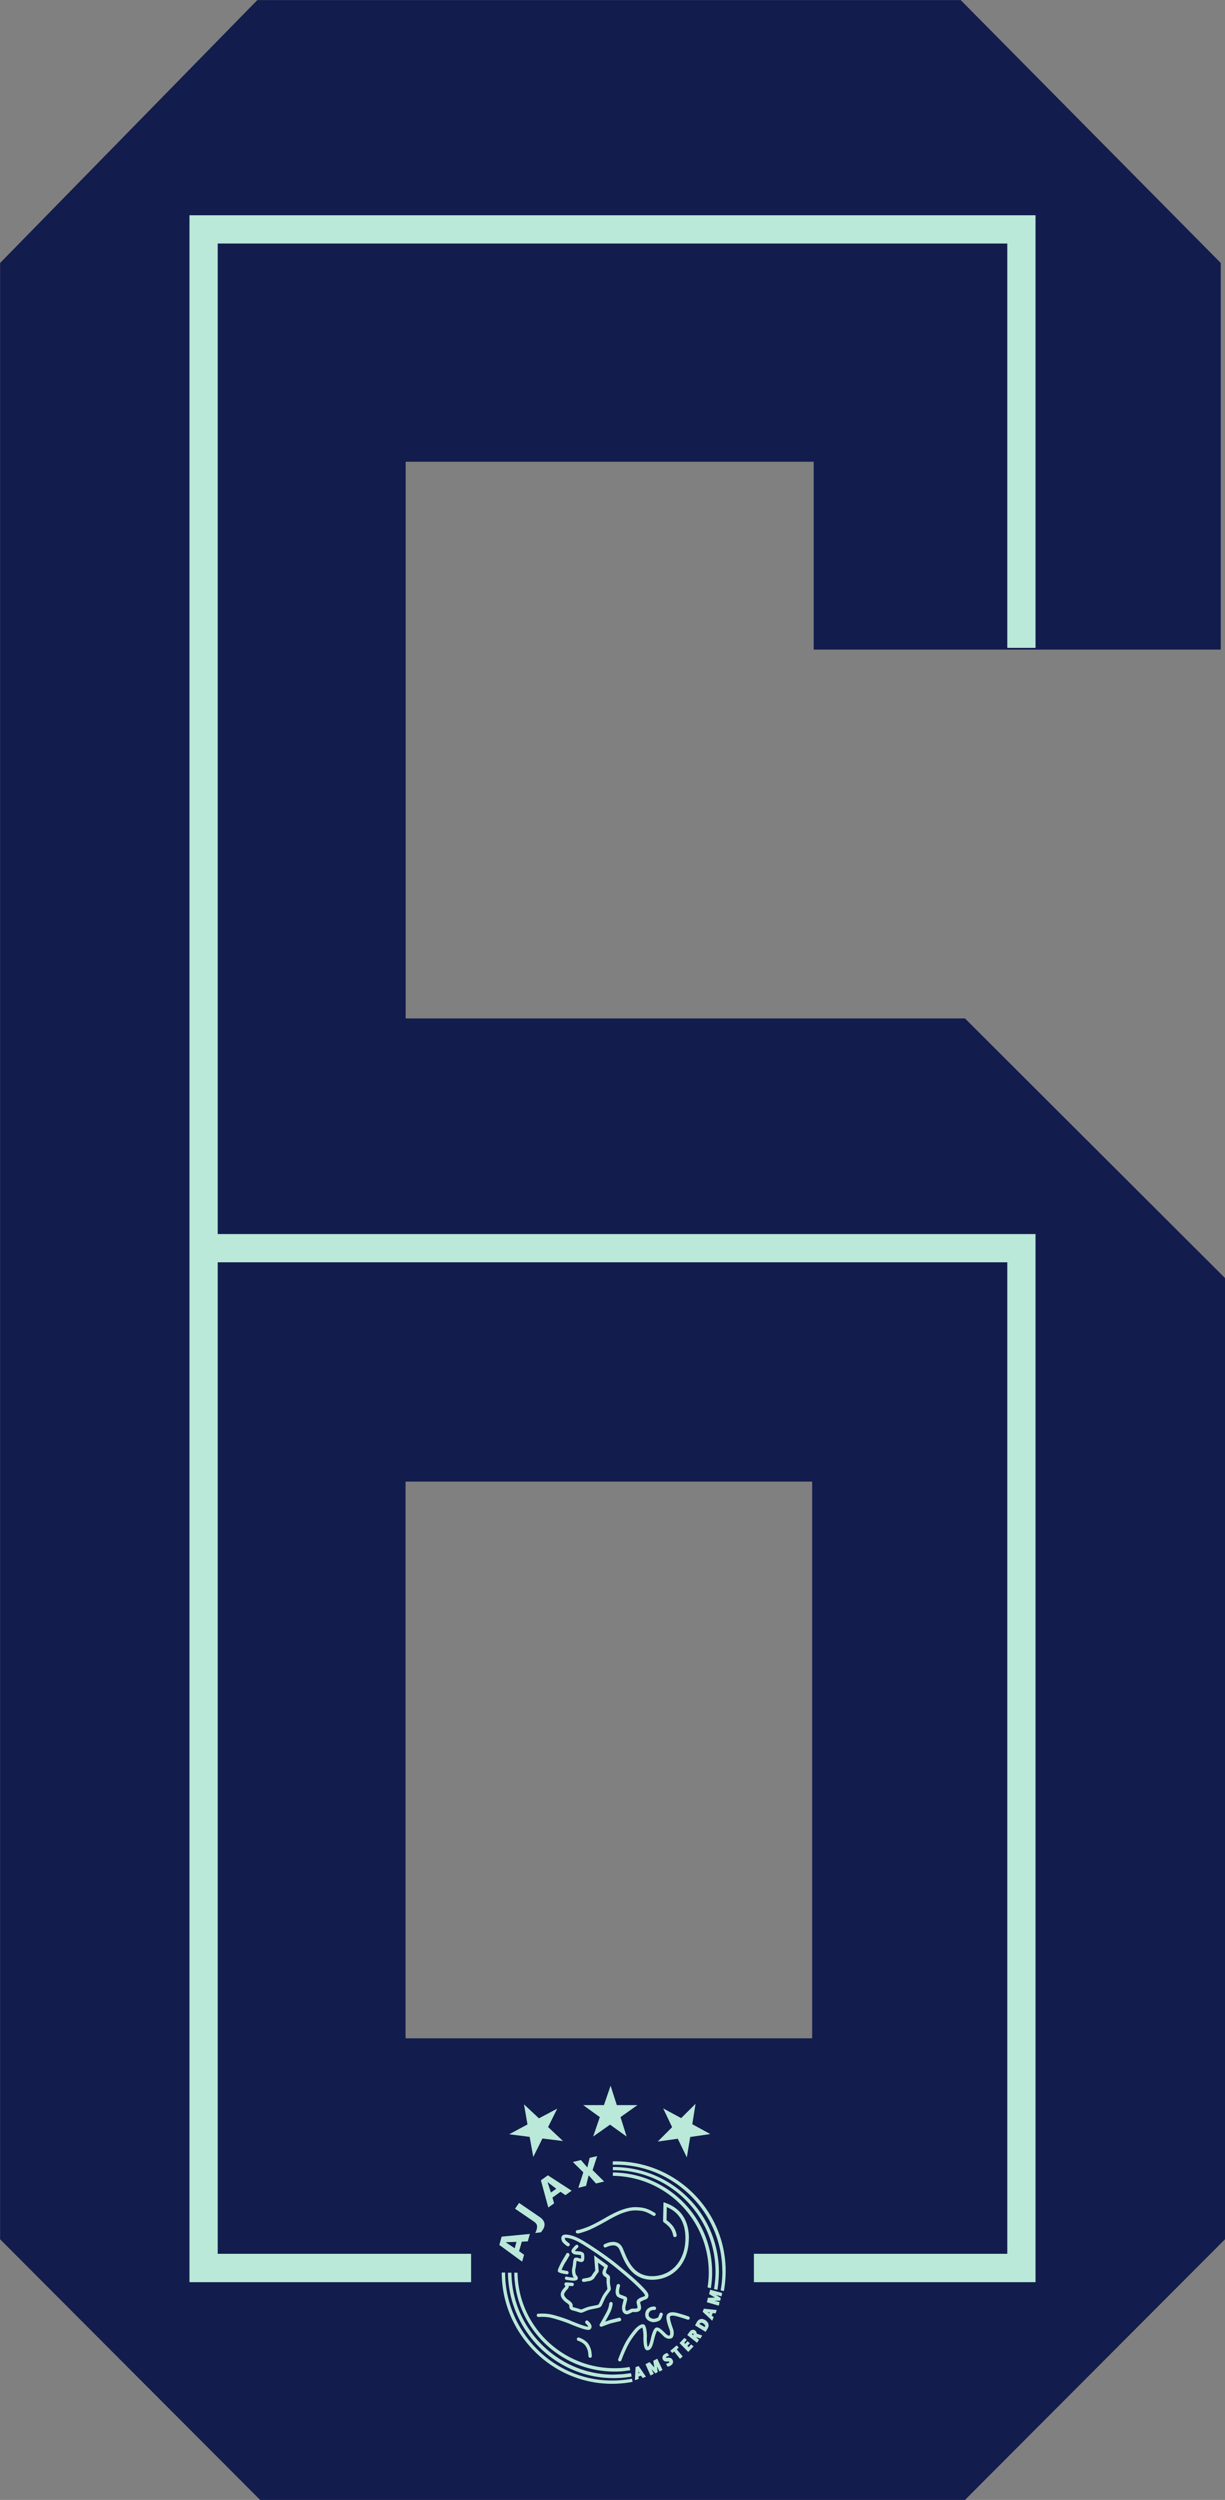 <svg xmlns="http://www.w3.org/2000/svg" width="194.615" height="396.85" viewBox="0 0 1123.1 2290.2"  shape-rendering="geometricPrecision" image-rendering="optimizeQuality" fill-rule="evenodd" xmlns:v="https://vecta.io/nano"><rect x="0" y="0" width="1123.1" height="2290.2" fill="#808080" stroke="none"/><path d="M8297.2-14378h34897.898v32716.801H8297.2z" fill="#ebecec"/><g fill-rule="nonzero"><path d="M1123.1 2051.4l-238.4 238.8H238.5L.1 2051.4V240.9L235.9.1h644.9l238.4 240.8v354.2H746V423H371.9v510h512.8l238.4 237.8v880.6zm-378.5-184.1v-510H371.8v510h372.8z" fill="#121c4d"/><g fill="#bae8d9"><path d="M199.6 1130.5h749.8v960.2H691.2v-26h232.3v-908.3H199.6v908.3h232.3v26H173.7V197.2h775.7v396.3h-25.9V223.1H199.6zm450.7 988.8l-1.3-1.1 1.6.2-.3.9zm3.1-.3l2.7.3 1-3.1-11.8-1.2-1.1 2.8 8.8 8.2.4-1 .9-2.3-1.8-1.4.9-2.2zm-12.2 10h0c.4-.6.9-1.1 1.7-1.1.7 0 1.4.3 1.9.7 1.3.8 2.1 1.8 1.3 3.2l-4.9-2.8zm-4 1.3l9.7 5.9 1.8-2.9c.8-1.3 1.2-2.7.8-4.2-.4-1.6-1.5-2.7-2.8-3.6-1-.6-2.2-1.1-3.4-1.1-2 0-3.4 1.2-4.4 2.8l-1.6 3zm-2.8 8l.1-.1c.1-.1.4-.5.6-.5.1 0 .4.2.5.3.5.4.4.7 0 1.2l-1.2-.8zm4.3-.6c0-1-.4-1.9-1.2-2.6-.6-.5-1.4-.8-2.2-.8-1.2 0-2.2.8-2.9 1.6l-2.3 3.2 8.9 7.1.5-.6 1.4-2.1-2.9-2.6c.1 0 .2 0 .3.1l3.8 1.4 1.7-2.8-4.5-1.6c-.3-.1-.5-.2-.8-.2zm-53.3 36.5v-1.7l.9 1.3-.9.4zm2.2 2.1l1.6 2.2 3-1.2-6.7-9.8-2.8 1-.6 11.9 1-.2 2.4-.8-.1-2.3 2.3-.7zm39.7-30.1l2.4-2.7-2.2-1.7-4.5 4.7 8 8.1 4.9-5.1-2.3-1.8-2.2 2.5-1.2-1.1 2.3-2.5-2.2-1.8-2 2.3zm-9.3 8l5.4 6.7.6-.4 1.9-1.8-5.4-6.4 1.8-1.7-1.9-2-5.9 5 2 2zm-4.7 10.3c-.7.5-1.7.5-2.2.9l-.4.3 1.3 2.3h.4c.9 0 1.8-.5 2.6-1 1-.6 1.8-1.5 2-2.6.2-1 0-2-.6-2.8-.9-1.4-1.9-1.7-3.5-1.7-.6 0-1.2.1-1.7.1-.3 0-.4 0-.5-.3 0-.1-.1-.2-.1-.3 0-.2.3-.3.4-.4.6-.4 1.3-.5 1.9-.9l.6-.3-1.7-2.2-.4.1c-.8.2-1.4.4-2.1.9-.9.6-1.7 1.5-1.9 2.6-.2.9 0 1.7.4 2.5.8 1.3 1.9 1.7 3.4 1.7l1.7-.1c.3 0 .5 0 .6.2s.2.3.1.5c0 .2-.2.4-.4.4zm-13.4 4.3l-4.4-4.9-3.7 2 4.6 10.3.7-.3 2.3-1.3-2.1-4.2 3.6 3.9 2.1-1.2-.7-5.3 2.3 4.8 2.8-1.5-4.8-10.3-3.7 1.9zm55.6-64l-6.5.2-.9 4.1 10.8 3.1.3-.6.5-2.7-4.7-1.1 5.4-.2.4-2.4-4.5-2.9 5.2 1.4.6-3.1-11-3-1 4zm-169.9-147.2l3.3 18.4 8.4-16.9 18.9 2.3-13.7-12.8 8.4-16.9-16.8 8.9-13.7-12.8 3.2 18.4-16.8 9zm167.3 124.2c0-50.2-40.7-91.1-91-91.6v3.1c48.6.6 87.9 40.1 87.9 88.5 0 4.6-.4 9.2-1.1 13.7l3 .7a87.45 87.45 0 0 0 1.2-14.4zm-91-96.9v3.2h.7c24.8 0 48.5 9.8 66 27.3 17.6 17.5 27.4 41 27.4 65.8 0 2.7-.1 5.4-.4 8.1-.2 2.4-.5 4.9-.9 7.3l-.1.4 3.1.7.1-.4c.4-2.5.7-4.9.9-7.4.2-2.8.4-5.7.4-8.5 0-25.6-10.2-49.9-28.3-68-18.2-18.1-42.6-28.2-68.3-28.2h-.7zm100.4 95.6c0 5.7-.5 11.5-1.5 17.1l-.1.6 3 .7.1-.7c1-5.8 1.5-11.7 1.5-17.6 0-55.5-45.3-100.6-101-100.6h-2.5v3.1h2.5c54 0 97.9 43.8 97.9 97.5zm-187.7 1.5h-3.1c.6 50.5 42.3 91.2 93 90.6 4.5 0 8.9-.5 13.3-1.2l-.6-3c-4.2.7-8.5 1.1-12.8 1.1-49 .5-89.3-38.8-89.9-87.6zm104.1 95.2l.4-.1-.6-3.1-.4.1-7.4.9-8.2.4c-24.9 0-48.4-10-65.9-27.6-17.4-17.4-27.4-40.8-27.7-65.4v-.4h-3.2v.4c.3 25.4 10.7 49.6 28.6 67.7 18.1 18.1 42.4 28.5 68.1 28.5 5.4 0 10.8-.4 16.2-1.3zm1.3 5l-.6-3-.9.1a102.52 102.52 0 0 1-17.5 1.5c-54.2 0-97.9-45.3-97.9-98.9h0-3.1c0 55.2 45.1 101.9 101 101.9 6 0 12.1-.5 18-1.6l.9-.1zm51.6-131.7c0-17.2-8.2-28.5-23.3-33l-.4 17.1c0 .5.3 1 .7 1.3 0 0 4 2.7 6.1 5.7 2 3 2.5 6.5 2.5 6.5.1.8.9 1.4 1.8 1.3.8-.1 1.4-.8 1.4-1.5v-.2c0-.2-.6-4.2-3.1-7.8-1.9-2.7-4.8-5.1-6.2-6 0-1.1.2-8.3.2-12 11.3 4.7 17.1 14.3 17.1 28.6 0 20.4-12.6 34.7-30.6 34.7-16.3 0-21.9-13.5-25.6-22.5l-1.2-2.9c-1.2-2.7-3-4.6-5.4-5.4-4.5-1.7-9.5.6-11.4 1.5-.8.3-1.1 1.3-.8 2.1.4.8 1.3 1.1 2.1.8 1.6-.7 5.8-2.6 9-1.4 1.6.6 2.7 1.8 3.6 3.8l1.2 2.9c3.8 9.1 10.1 24.4 28.5 24.4 19.8 0 33.7-15.6 33.7-37.8zm-159.7 9.1l-8.3-5.5 9.9-.3-1.6 5.8zm8.5 5.9l-4.5-3.2 2.5-8.7 5.5-.3 1.9-6.8-25.9 2.5-2.1 7.6 20.9 15.3 1.8-6.3zm11.9-24.3c-.2 1.2-.9 3.5-1.7 4.5l5.4-.7 1.6-2.3c3.2-4.7 1.5-8.8-2.8-11.7l-18.9-12.9-3.7 5.3 17.3 11.8c3.2 2.3 3.1 4.2 2.7 6.1zm9.8-42.1l7.9 6-4.9 3.5-3.1-9.5h.1zm5.9 19.4l-1.5-5.3 7.4-5.3 4.5 3.1 5.7-4.1-21.8-14.1-6.4 4.6 6.8 24.9 5.3-3.8zm26.8-28.4l-4.6 14.2 7.1-1.8 2.4-9.7 6.7 7.5 7.5-1.8-10.6-10.5 4.2-12.8-6.9 1.6-2.1 8.8-5.9-6.8-7.4 1.8zm7 52c3.5-1.5 9.5-4.7 14.6-7.6 5.7-3.3 10.5-5.7 14-7 4-1.4 8.4-2.8 13.6-2.5 5.5.3 7.2 1 9.3 1.9 2.2.9 5.5 2.9 5.5 2.9.8.4 1.7.2 2.1-.5.5-.8.2-1.7-.5-2.1-.2-.1-3.6-2.2-5.9-3.1-2.5-1-4.7-1.8-10.3-2.1-5.8-.3-10.7 1.2-14.8 2.7-4.7 1.7-10.5 4.8-14.6 7.2-5 2.9-10.9 6-14.3 7.5-3.9 1.7-9.9 3.6-11 3.6-.9 0-1.6.7-1.6 1.5a1.58 1.58 0 0 0 1.6 1.6c2.1 0 9.1-2.5 12.3-3.9zm-2 44.4l-5 .9c-.7.1-1.5 1-1.3 1.8.2.9 1 1.3 1.9 1.3l5.1-.9c2.2-.4 4-1.8 5.1-3.8.4-.7 2-2.9 3-4.2.2-.2.3-.6.3-.9v-.1l-.6-7.8 5.6 4.1-1.1 2.8c-.2.6-.5 1.4-.5 2.3 0 1 .5 2.4 1.7 3.3l1.6 1.1c.4.2.5.8.5 1.1v3.6l.5 3.7.3 2.1-1.1 1.6c-1.3 1.7-3.1 4.1-4.1 6.4l-1.2 2.7c-.7 1.5-1.5 3.3-1.9 3.6-.6.4-3.4.9-5.1 1.2l-3 .6c-1.7.4-3.8 1.2-5.5 1.9l-2 .8c-.4 0-1.8-.5-2.7-.8l-3.9-1.1c-1.1-.2-1.3-.2-1.3-.9v-.8c0-1.7-1.4-3.4-4.3-5.3-1.3-.9-3.4-2.9-3.6-4.6v-.2c0-1.4 1.4-3 2.5-4.3l1-1.1c.6-.7.8-1.5.8-2.2l-.1-.3 3 .2c.9.1 1.6-.6 1.7-1.4.1-.9-.6-1.6-1.5-1.7l-5.5-.3c-.6 0-1.2.3-1.5.9l-.2.6c0 .4.2.8.4 1.1.1.1.5.5.5.9l-.1.3-.8 1c-1.4 1.6-3.3 3.7-3.3 6.3v.4c.3 3.7 4.5 6.6 4.9 6.9 2.8 1.9 2.9 2.7 2.9 2.7v.7c0 1.8.6 3.5 3.9 4.1 1 .2 2.3.6 3.4 1 2.2.7 3.3 1.1 4.3.8.5-.1 1.3-.4 2.6-1 1.6-.7 3.6-1.5 5-1.8l2.9-.6c3.2-.6 5.2-1 6.2-1.6 1.3-.8 2-2.5 3.1-5.1l1.2-2.6c.9-2 2.6-4.2 3.8-5.8 1.2-1.7 1.6-2.2 1.7-2.8v-.5c0-.5-.1-1.3-.4-2.8-.2-1.1-.4-2.4-.4-3.3v-2c0-.5.1-1 .1-1.4 0-1.5-.2-2.5-1.1-3.1l-1.6-1.1c-.9-.6-1.3-1.4-.8-2.8.1-.5 1-2.5 1.4-3.6l.1-.6c0-.5-.2-.9-.6-1.2l-8-5.8-4-3 1 14c-.8 1-2.4 3.2-2.9 4.1-.7 1.2-1.6 1.9-3 2.2z"/><path d="M589.4 2107.4l1-.3c1.8-.6 3.8-1.2 4.1-3.8s-2.4-5.4-7.7-10.7c-4.1-4.1-12.5-11.3-21.9-18.9-9.1-7.4-25.3-18.2-31.8-21.8-7-4-11.8-4.8-14.7-4.8-1.9 0-2.8.8-3.3 1.5-.9 1.5-.4 3.3.2 4.6.8 1.7 3.7 3.8 4.6 4.4.7.5 1.7.3 2.2-.4.2-.3.3-.6.3-.9 0-.5-.3-1-.7-1.3-1.4-1-3.2-2.5-3.5-3.2s-.4-1.2-.4-1.5v-.1c.1 0 .2-.1.6-.1 2.5 0 6.8.8 13.2 4.4s22.3 14.3 31.3 21.5c9.3 7.5 17.6 14.7 21.6 18.7 2.8 2.7 6.8 6.8 6.8 8.1v.1c0 .5 0 .6-1.9 1.2l-1.1.4c-3.1 1.1-4.7 2.6-4.7 4.6 0 .6.2 1.4.4 2.2.2.6.5 1.9.5 2.5l-.1.4c-.5.7-1.6.7-3.2.7-.9 0-1.7 0-2.4.2-.6.2-1.2.5-1.8.9-.9.5-2.3 1.3-2.9.9-.5-.4-.8-1.2-.8-2.4 0-.7.1-1.6.4-2.6l.6-2.4c.4-1.5.7-2.5.7-3.4 0-.4-.1-.8-.2-1.1-.4-.8-1.3-1.2-3.5-2-1-.4-2.8-1-3.2-1.4-.3-.4-.5-1.3-.5-2.4v-1c.1-1 .6-3.1.8-3.9l.1-.4c0-.7-.5-1.3-1.2-1.5-.8-.2-1.6.3-1.9 1.1-.1.3-.7 3-.9 4.4 0 .4-.1.8-.1 1.3 0 1.5.3 3.1 1.2 4.3.7.9 2.2 1.5 4.6 2.4.5.2 1.2.4 1.6.6-.1.6-.3 1.4-.5 2.1l-.6 2.6c-.2.7-.4 1.9-.4 3.3 0 1.7.4 3.5 2 4.8 2.2 1.8 4.8.3 6.4-.6.5-.2.9-.5 1.2-.6.2-.1.9-.1 1.4 0 1.8 0 4.4.1 5.9-2 1-1.5.5-3.6 0-5.4-.1-.5-.3-1.2-.3-1.5 0-.2.5-.9 2.6-1.6zm-69.7-21.9c-.8-.1-1.7.5-1.8 1.3a1.63 1.63 0 0 0 1.3 1.8c6.3 1 7.5.8 8.5.5h.1c1.2-.2 1.6-.9 1.8-1.3l.2-.8c0-1-.8-2-1.4-2.8l-.2-.2c-.3-.4-.8-2.1-.8-3.9 0-.6.1-1.3.2-1.9.5-2 .7-3.8.8-5.3l.2-1.7c.5.1 1 .3 1.4.4 1.3.4 2.5.8 3.5.6 1.9-.4 2.2-2.2 2.2-3.9v-1.3l-.1-1.2c0-3.2-4.5-3.4-6.9-3.5h-.7c-.4-.1-.7-.2-.9-.3.5-.7 1.6-1.9 2.7-2.9.3-.3.5-.7.5-1.1s-.1-.8-.4-1.1a1.57 1.57 0 0 0-2.2 0c-3.8 3.7-3.8 4.8-3.8 5.2 0 1.9 2 3.1 3.9 3.3l.9.1c2.6.1 3.6.4 4 .6v3.1l-1.6-.4c-1.6-.5-2.9-.9-4-.4-1.3.6-1.4 2.1-1.7 4.4-.1 1.4-.3 3.1-.7 4.9a10.9 10.9 0 0 0-.3 2.6c0 2.4.6 4.7 1.4 5.8l.3.4c-.7 0-2.3-.1-6.3-.7zm1.6-21.4c-.8-.4-1.7-.2-2.1.6l-3.6 6.1c-.8 1.2-4.2 7.8-4.2 9.3 0 1.3.6 2.2 8.1 3.4.9.1 1.7-.4 1.8-1.3v-.2c0-.8-.6-1.4-1.3-1.6-1.8-.2-4-.7-5.1-1 .7-1.8 2.5-5.6 3.3-6.7 1.1-1.5 3.7-6.1 3.8-6.3l.2-.7c0-.5-.3-1.1-.8-1.4zm77 63.2c2.1.3 6.2-.7 7.5-2.5.9-1.3 1.7-3.9 1.8-4.2.3-.8-.2-1.7-1-1.9-.8-.3-1.7.2-1.9 1-.3.9-.9 2.7-1.4 3.3-.5.5-3.1 1.4-4.5 1.2-.9-.1-2.7-.7-3.6-1.9-.5-.7-.7-1.6-.4-2.8.7-3.5 4.6-3.4 5-3.3.9.1 1.6-.6 1.7-1.5 0-.9-.6-1.6-1.5-1.7-2.4-.1-7.3.9-8.3 5.8-.4 2-.1 3.8.9 5.3 1.4 1.9 3.8 2.9 5.7 3.2zm17.2 15c1.5-.8 2.2-2.7 2.2-4.9 0-1.4-.3-3-.8-4.3-2.2-6.1-2.7-8.9-2.7-10.1 0-.6.1-.8.1-.9 1-1 3.1-1 7 .1 4 1.1 9 2.8 9 2.8.8.3 1.7-.1 2-.9s-.2-1.7-1-2c-.2-.1-5.1-1.8-9.2-2.9-3.9-1.1-7.8-1.7-10.2.8-1.6 1.8-1.2 5.7 1.9 14.1 1.1 3 .5 5.2 0 5.5-.6.3-2.4-.4-3.7-2h-.1c-4.4-4.6-6.8-6-8.7-5.2-2.2.9-3.9 6.7-4.6 10.2-1.3 5.6-2.3 7.1-2.8 7.5-.5-1.1-.9-4.2-.9-7.5 0-.6 0-1.3.1-1.9v-.3c0-1.8-.2-10-2.9-11-2.9-1-7.3 3.6-7.4 3.6-.9 1-5.7 6.4-9.5 13.3-3.4 6.5-6.4 14.6-6.5 14.9-.3.8.1 1.7.9 2s1.7-.2 2-1c0-.1 3-8.2 6.4-14.5 3.6-6.7 8.5-12.1 9-12.7 1.1-1.2 2.9-2.4 3.8-2.7.5 1.3 1 5 1 7.4v2.8c0 3.1.3 8.2 2 9.9.5.5 1.2.8 1.9.7 3.4-.2 4.8-5 5.9-10 1-4.1 2.2-7.1 2.8-7.9.5.1 1.8.8 5.3 4.4l-.1-.1c2 2.3 5.2 3.9 7.6 2.6zm-77.3 3.6c-3-3.2-7.2-4.4-7.4-4.5-.8-.2-1.7.3-1.9 1.1s.3 1.7 1.1 1.9c0 0 3.5 1 6 3.6 1.3 1.4 2.6 4.2 3 5.9.3 1.5.5 4.6.5 4.6.1.9.8 1.5 1.6 1.5.9 0 1.5-.8 1.5-1.7 0-.1-.2-3.3-.6-5-.5-2.2-1.9-5.5-3.7-7.4zm31.1-21.5c-.2-.8-.8-1.3-1.6-1.2l-8.3 2.1-4.6 1.6c1.7-3 3.8-6.9 4.8-8.9 1.7-3.6 2.1-7.2 2.1-7.4v-.2c0-.8-.6-1.5-1.4-1.5-.9-.1-1.6.5-1.7 1.4 0 0-.3 3.2-1.8 6.4-1.6 3.4-6.8 12.4-6.9 12.5-.3.6-.3 1.3.2 1.8.4.5 1.2.7 1.8.4.1 0 6.3-2.5 8.3-3l8.3-2c.8-.2 1.2-1 .9-1.9zm-75.8-4.9c-.9.1-1.5.9-1.4 1.7.1.9.9 1.5 1.7 1.4.1 0 5.5-.5 10.8.6 5.7 1.3 13.5 4 17.3 5.5l.6.3c14.4 5.9 17.6 6.2 19 4.6 2.5-2.9-1.2-6.3-2.4-7.4-.6-.6-1.6-.6-2.2.1-.3.3-.4.7-.4 1.1s.2.8.5 1.2c1.9 1.7 2.3 2.5 2.3 2.9-1.2 0-4.7-.8-15.5-5.2l-.6-.3c-3.8-1.6-11.9-4.4-17.7-5.7s-11.6-.7-11.8-.7zm50.3-162.2l15.5-10.9 15.2 10.9-5.6-17.8 15.5-11h-18.9l-5.7-17.8-6.1 17.8h-19l15.2 11zm77.6 2l8.3 17.1 3.1-18.7 18.4-2.7-16.5-9 3-18.7-13.2 13.1-16.5-8.9 8.2 17.2-13.2 13.2z"/></g></g><defs /></svg>